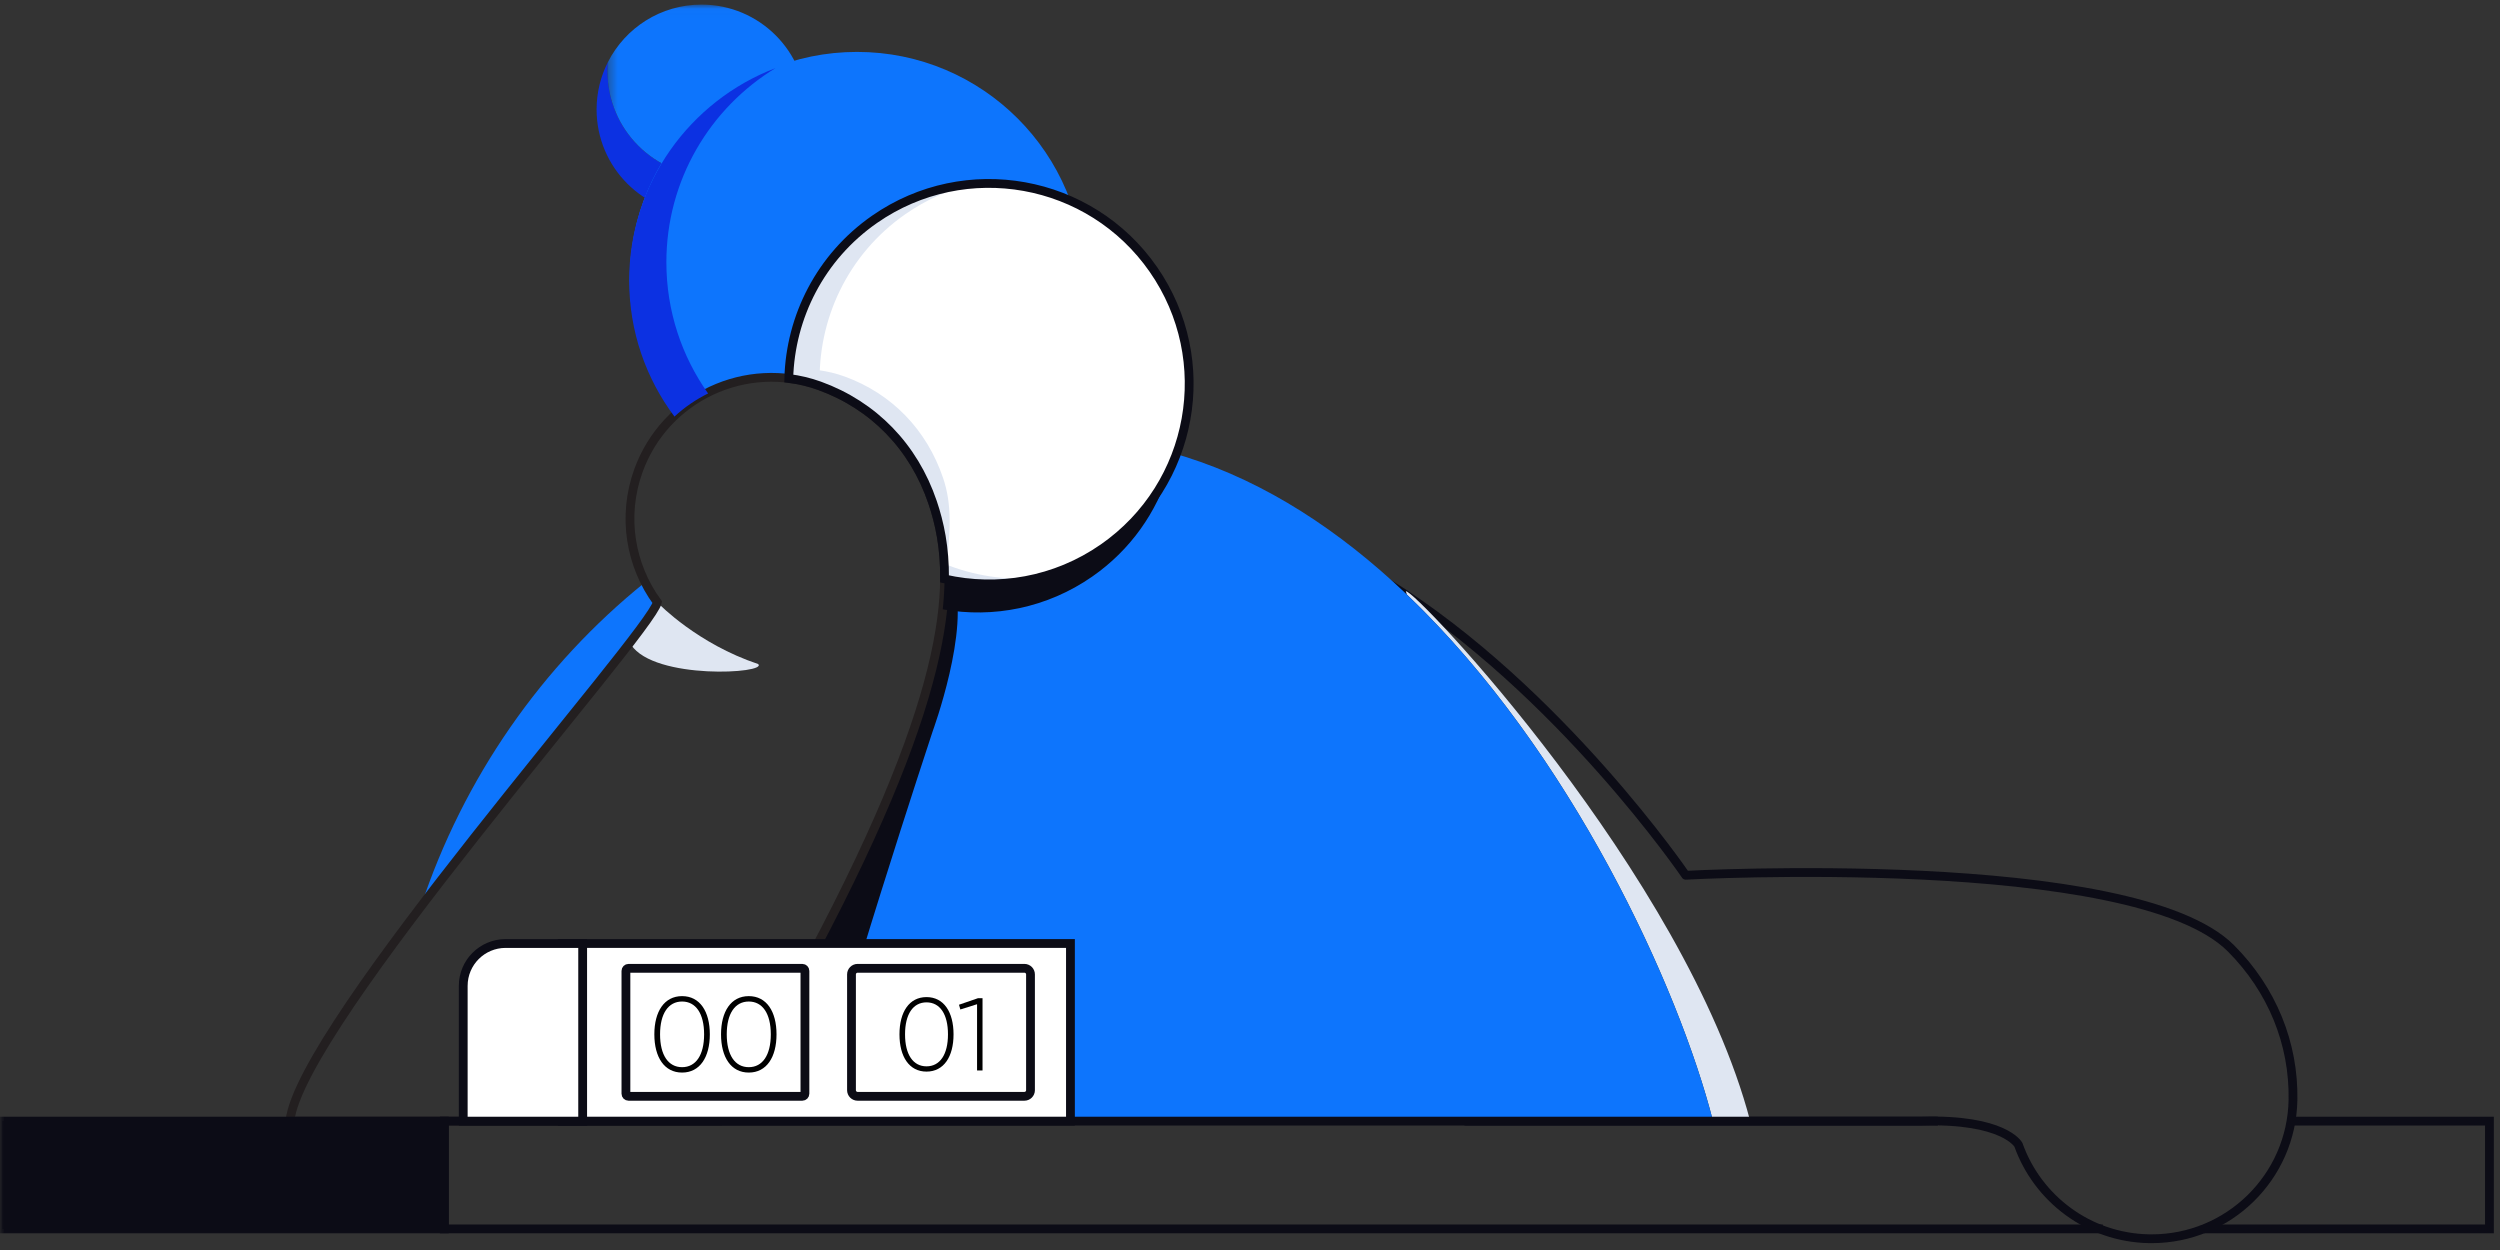 <?xml version="1.0" encoding="UTF-8"?>
<svg width="284px" height="142px" viewBox="0 0 284 142" version="1.1" xmlns="http://www.w3.org/2000/svg" xmlns:xlink="http://www.w3.org/1999/xlink">
    <rect x="0" y="0" width="284" height="142" fill="#333333" stroke="none"/>
    <!-- Generator: sketchtool 55.1 (78136) - https://sketchapp.com -->
    <title>87E3CB3A-B423-4B94-86F9-E759BBABA6B7</title>
    <desc>Created with sketchtool.</desc>
    <defs>
        <polygon id="path-1" points="0.337 0.018 22.926 0.018 22.926 19.536 0.337 19.536"></polygon>
        <polygon id="path-3" points="0 140.982 283.059 140.982 283.059 0.52 0 0.52"></polygon>
    </defs>
    <g id="💰-2.0-My-Wallet" stroke="none" stroke-width="1" fill="none" fill-rule="evenodd">
        <g id="2.1.2-Wallet---Empty" transform="translate(-541, -618)">
            <g id="Group-10" transform="translate(24, 479)">
                <g id="empty-wallet" transform="translate(517, 139)">
                    <g id="Group-54">
                        <path d="M80.932,20.039 C74.351,20.039 69.016,14.704 69.016,8.123 C69.016,7.757 69.035,7.395 69.067,7.037 C68.242,8.659 67.773,10.492 67.773,12.436 C67.773,19.017 73.108,24.352 79.689,24.352 C85.904,24.352 91.005,19.593 91.553,13.521 C89.584,17.388 85.568,20.039 80.932,20.039" id="Fill-1" fill="#0C31E2"></path>
                        <g id="Group-5" transform="translate(68.679, 0.503)">
                            <mask id="mask-2" fill="white">
                                <use xlink:href="#path-1"></use>
                            </mask>
                            <g id="Clip-4"></g>
                            <path d="M12.253,19.536 C16.89,19.536 20.905,16.886 22.874,13.019 C22.907,12.661 22.926,12.3 22.926,11.933 C22.926,5.353 17.591,0.018 11.01,0.018 C6.373,0.018 2.358,2.668 0.388,6.535 C0.356,6.893 0.337,7.254 0.337,7.621 C0.337,14.201 5.672,19.536 12.253,19.536" id="Fill-3" fill="#0D75FD" mask="url(#mask-2)"></path>
                        </g>
                        <path d="M166.515,127.36 L218.252,127.36 C227.691,127.069 229.291,130.047 229.291,130.047 C231.468,136.163 237.252,140.592 244.127,140.72 C244.228,140.721 244.33,140.722 244.431,140.722 C253.161,140.722 260.319,133.727 260.483,124.962 C260.603,118.535 258.104,112.42 253.448,107.743 C242.395,96.636 191.494,99.43 191.494,99.43 C191.494,99.43 177.201,78.442 157.694,66.273" id="Stroke-6" stroke="#0C0C16" stroke-linecap="round" stroke-linejoin="round"></path>
                        <path d="M159.701,67.169 L159.825,67.55 C178.556,85.421 190.767,112.351 194.6,127.36 L198.824,127.36 C191.494,99.43 160.576,66.756 159.701,67.169" id="Fill-8" fill="#DFE6F2"></path>
                        <path d="M74.674,68.425 C74.147,67.704 73.687,66.94 73.287,66.146 C61.598,75.553 52.636,88.38 47.795,103.015 C59.576,87.494 74.14,70.592 74.674,68.425" id="Fill-10" fill="#0D75FD"></path>
                        <path d="M122.023,49.714 C115.524,49.496 109.211,50.142 103.171,51.535 C104.322,53.195 105.255,55.044 105.938,57.061 C108.464,64.522 108.997,76.113 93.782,105.519 C89.595,113.612 84.939,121.815 81.717,127.36 L194.6,127.36 C188.595,103.843 162.025,51.056 122.023,49.714" id="Fill-12" fill="#0D75FD"></path>
                        <path d="M97.355,5.897 C83.098,5.897 71.54,17.455 71.54,31.713 C71.54,37.514 73.454,42.867 76.684,47.178 C80.955,43.208 87.241,41.709 93.097,43.828 C98.948,45.948 103.358,50.313 105.61,56.171 C115.818,52.728 123.17,43.082 123.17,31.713 C123.17,17.455 111.613,5.897 97.355,5.897" id="Fill-14" fill="#0D75FD"></path>
                        <path d="M89.607,42.876 C89.375,42.882 89.143,42.905 88.912,42.921 C89.143,42.94 89.375,42.964 89.606,42.993 C89.607,42.954 89.606,42.915 89.607,42.876" id="Fill-16" fill="#0C0C16"></path>
                        <path d="M108.271,65.965 C107.946,65.906 107.623,65.838 107.301,65.765 C107.238,73.588 104.206,85.371 93.782,105.519 C89.595,113.612 84.939,121.815 81.717,127.36 L92.684,127.36 C94.774,116.854 105.939,83.112 105.939,83.112 C105.939,83.112 110.28,71.296 108.271,65.965" id="Fill-18" fill="#0C0C16"></path>
                        <path d="M74.885,68.632 L71.696,73.255 C74.346,77.277 87.286,76.516 86.127,75.435 C79.247,73.141 74.885,68.632 74.885,68.632" id="Fill-20" fill="#DFE6F2"></path>
                        <path d="M81.717,127.36 C84.939,121.815 89.595,113.612 93.782,105.519 C108.997,76.113 108.464,64.522 105.938,57.06 C103.802,50.753 99.242,46.054 93.097,43.828 C84.762,40.812 75.549,45.119 72.528,53.458 C70.634,58.684 71.621,64.252 74.674,68.425 C73.784,72.028 34.111,116.37 32.932,127.36 L81.717,127.36 Z" id="Stroke-22" stroke="#231F20"></path>
                        <path d="M131.019,30.602 C123.848,20.287 109.673,17.739 99.358,24.911 C93.182,29.205 89.795,36.01 89.606,42.993 C90.774,43.139 91.944,43.411 93.097,43.828 C99.242,46.054 103.801,50.753 105.938,57.061 C106.733,59.41 107.33,62.171 107.3,65.767 C113.317,67.133 119.865,66.063 125.328,62.264 C135.643,55.092 138.191,40.916 131.019,30.602" id="Fill-24" fill="#FFFFFF"></path>
                        <path d="M93.097,43.828 C93.106,43.831 93.115,43.835 93.125,43.839 C92.853,36.361 96.267,28.906 102.866,24.317 C105.184,22.705 107.698,21.589 110.282,20.937 C106.482,21.279 102.715,22.577 99.358,24.911 C93.182,29.205 89.794,36.01 89.606,42.993 C90.774,43.139 91.944,43.411 93.097,43.828" id="Fill-26" fill="#DFE6F2"></path>
                        <path d="M107.262,64.043 C107.291,64.595 107.306,65.165 107.301,65.761 C110.765,66.547 114.405,66.529 117.913,65.643 C114.284,65.971 110.628,65.411 107.262,64.043" id="Fill-28" fill="#DFE6F2"></path>
                        <path d="M107.136,54.303 C105.275,48.807 101.3,44.711 95.946,42.771 C94.02,42.075 92.041,41.831 90.123,41.977 C89.815,43.291 89.852,41.94 89.815,43.291 C90.834,43.417 107.095,46.278 107.3,65.765 C108.085,60.344 108.122,57.213 107.136,54.303" id="Fill-30" fill="#DFE6F2"></path>
                        <path d="M131.019,30.602 C123.848,20.287 109.673,17.739 99.358,24.911 C93.182,29.205 89.795,36.01 89.606,42.993 C90.774,43.139 91.944,43.411 93.097,43.828 C99.242,46.054 103.801,50.753 105.938,57.061 C106.733,59.41 107.33,62.171 107.3,65.767 C113.317,67.133 119.865,66.063 125.328,62.264 C135.643,55.092 138.191,40.916 131.019,30.602 Z" id="Stroke-32" stroke="#0C0C16"></path>
                        <path d="M125.328,62.263 C119.864,66.063 113.316,67.133 107.301,65.767 C107.292,66.84 107.227,67.988 107.095,69.221 C112.815,70.241 118.924,69.083 124.072,65.504 C128.448,62.462 131.42,58.157 132.851,53.423 C131.206,56.86 128.68,59.933 125.328,62.263" id="Fill-34" fill="#0C0C16"></path>
                        <polyline id="Stroke-36" stroke="#0C0C16" points="260.487 127.36 282.799 127.36 282.799 139.603 250.325 139.603"></polyline>
                        <polyline id="Stroke-38" stroke="#0C0C16" points="238.879 139.603 50.476 139.603 50.476 127.36 220.143 127.36"></polyline>
                        <mask id="mask-4" fill="white">
                            <use xlink:href="#path-3"></use>
                        </mask>
                        <g id="Clip-41"></g>
                        <polygon id="Fill-40" fill="#0C0C16" mask="url(#mask-4)" points="0.26 139.603 50.476 139.603 50.476 127.36 0.26 127.36"></polygon>
                        <polygon id="Stroke-42" stroke="#0C0C16" mask="url(#mask-4)" points="0.26 139.603 50.476 139.603 50.476 127.36 0.26 127.36"></polygon>
                        <polygon id="Fill-43" fill="#FFFFFF" mask="url(#mask-4)" points="63.861 127.359 121.603 127.359 121.603 107.181 63.861 107.181"></polygon>
                        <polygon id="Stroke-44" stroke="#0C0C16" mask="url(#mask-4)" points="63.861 127.359 121.603 127.359 121.603 107.181 63.861 107.181"></polygon>
                        <path d="M71.399,124.541 C71.236,124.541 71.105,124.41 71.105,124.248 L71.105,110.293 C71.105,110.132 71.236,110 71.399,110 L91.147,110 C91.309,110 91.44,110.132 91.44,110.293 L91.44,124.248 C91.44,124.41 91.309,124.541 91.147,124.541 L71.399,124.541 Z" id="Fill-45" stroke="#0C0C16" fill="#FFFFFF" mask="url(#mask-4)"></path>
                        <path d="M97.425,124.541 C97.041,124.541 96.73,124.23 96.73,123.847 L96.73,110.694 C96.73,110.311 97.041,110 97.425,110 L116.371,110 C116.755,110 117.065,110.311 117.065,110.694 L117.065,123.847 C117.065,124.23 116.755,124.541 116.371,124.541 L97.425,124.541 Z" id="Fill-46" stroke="#0C0C16" fill="#FFFFFF" mask="url(#mask-4)"></path>
                        <path d="M79.987,117.502 C79.987,115.145 79.048,113.773 77.485,113.773 C75.921,113.773 74.983,115.145 74.983,117.502 C74.983,119.859 75.921,121.231 77.485,121.231 C79.048,121.231 79.987,119.859 79.987,117.502 M74.334,117.502 C74.334,114.904 75.464,113.16 77.485,113.16 C79.505,113.16 80.636,114.904 80.636,117.502 C80.636,120.1 79.505,121.844 77.485,121.844 C75.464,121.844 74.334,120.1 74.334,117.502" id="Fill-47" fill="#000000" mask="url(#mask-4)"></path>
                        <path d="M87.563,117.502 C87.563,115.145 86.625,113.773 85.061,113.773 C83.498,113.773 82.559,115.145 82.559,117.502 C82.559,119.859 83.498,121.231 85.061,121.231 C86.625,121.231 87.563,119.859 87.563,117.502 M81.91,117.502 C81.91,114.904 83.04,113.16 85.061,113.16 C87.082,113.16 88.212,114.904 88.212,117.502 C88.212,120.1 87.082,121.844 85.061,121.844 C83.04,121.844 81.91,120.1 81.91,117.502" id="Fill-48" fill="#000000" mask="url(#mask-4)"></path>
                        <path d="M107.69,117.502 C107.69,115.204 106.776,113.868 105.251,113.868 C103.728,113.868 102.813,115.204 102.813,117.502 C102.813,119.8 103.728,121.136 105.251,121.136 C106.776,121.136 107.69,119.8 107.69,117.502 M102.18,117.502 C102.18,114.97 103.282,113.27 105.251,113.27 C107.221,113.27 108.322,114.97 108.322,117.502 C108.322,120.034 107.221,121.734 105.251,121.734 C103.282,121.734 102.18,120.034 102.18,117.502" id="Fill-49" fill="#000000" mask="url(#mask-4)"></path>
                        <polygon id="Fill-50" fill="#000000" mask="url(#mask-4)" points="111.615 113.399 111.615 121.605 110.994 121.605 110.994 114.079 109.095 114.677 108.942 114.137 111.088 113.399"></polygon>
                        <path d="M75.7,29.794 C75.7,20.449 80.666,12.264 88.103,7.733 C78.383,11.437 71.475,20.839 71.475,31.859 C71.475,37.66 73.389,43.013 76.619,47.323 C77.762,46.261 79.053,45.382 80.438,44.696 C77.456,40.486 75.7,35.346 75.7,29.794" id="Fill-51" fill="#0C31E2" mask="url(#mask-4)"></path>
                        <path d="M66.19,127.36 L52.623,127.36 L52.623,111.993 C52.623,109.336 54.777,107.182 57.435,107.182 L66.19,107.182 L66.19,127.36 Z" id="Fill-52" fill="#FFFFFF" mask="url(#mask-4)"></path>
                        <path d="M66.19,127.36 L52.623,127.36 L52.623,111.993 C52.623,109.336 54.777,107.182 57.435,107.182 L66.19,107.182 L66.19,127.36 Z" id="Stroke-53" stroke="#0C0C16" mask="url(#mask-4)"></path>
                    </g>
                </g>
            </g>
        </g>
    </g>
</svg>
